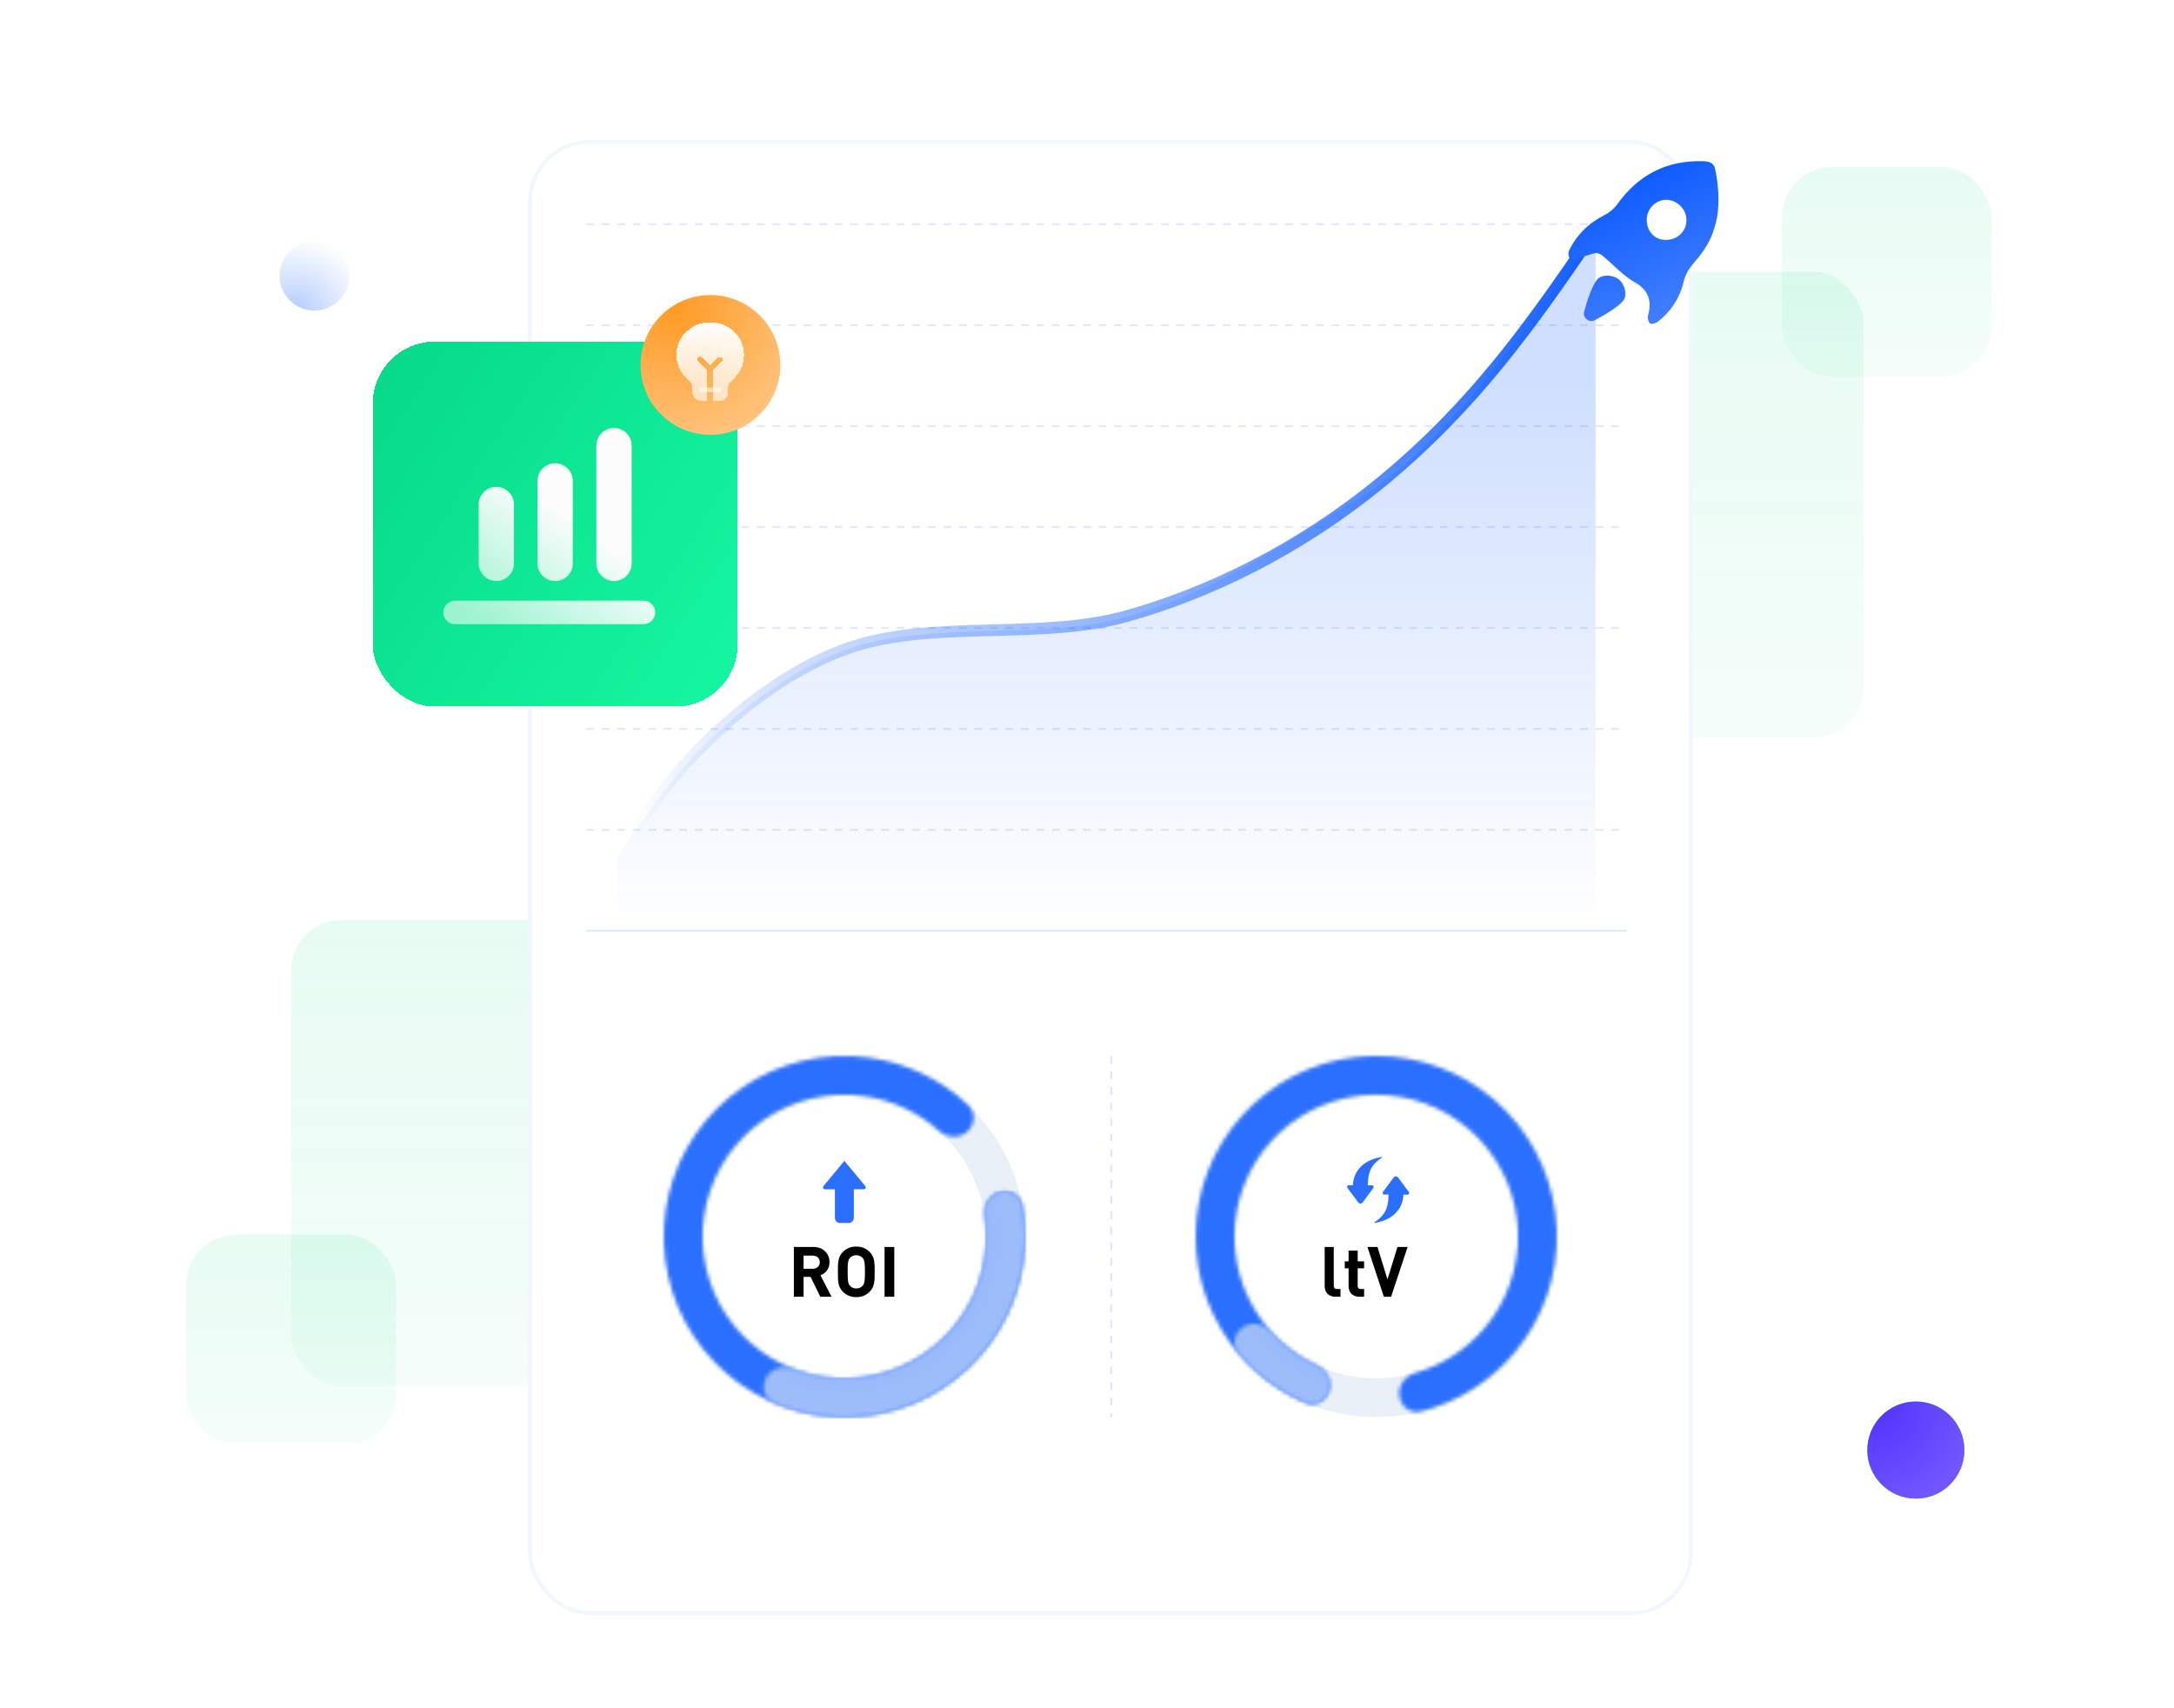 <svg width="560" height="440" viewBox="0 0 560 440" fill="none" xmlns="http://www.w3.org/2000/svg">
<g clip-path="url(#clip0_3614_11024)">
<rect x="360" y="70" width="120" height="120" rx="13" fill="url(#paint0_linear_3614_11024)" fill-opacity="0.1"/>
<rect x="75" y="237" width="120" height="120" rx="13" fill="url(#paint1_linear_3614_11024)" fill-opacity="0.1"/>
<rect x="459" y="43" width="54" height="54" rx="13" fill="url(#paint2_linear_3614_11024)" fill-opacity="0.1"/>
<rect x="48" y="318" width="54" height="54" rx="13" fill="url(#paint3_linear_3614_11024)" fill-opacity="0.1"/>
<g filter="url(#filter0_d_3614_11024)">
<circle cx="493.5" cy="363.5" r="12.5" fill="url(#paint4_linear_3614_11024)"/>
<circle cx="493.5" cy="363.5" r="12.5" fill="url(#paint5_radial_3614_11024)"/>
</g>
<g opacity="0.31" filter="url(#filter1_d_3614_11024)">
<circle cx="81" cy="61" r="9" transform="rotate(180 81 61)" fill="url(#paint6_radial_3614_11024)"/>
</g>
<g filter="url(#filter2_d_3614_11024)">
<rect x="136" y="16" width="300" height="380" rx="16" fill="white"/>
<rect x="136.5" y="16.5" width="299" height="379" rx="15.5" stroke="#F2F6FF"/>
</g>
<line x1="286.25" y1="272" x2="286.25" y2="365" stroke="#6344FF" stroke-opacity="0.16" stroke-width="0.5" stroke-dasharray="2 2"/>
<circle cx="354.5" cy="318.5" r="41.5" stroke="#EAF0F7" stroke-width="10"/>
<mask id="path-11-inside-1_3614_11024" fill="white">
<path d="M342.36 358.211C341.557 360.838 338.761 362.342 336.234 361.262C327.316 357.453 319.769 350.929 314.708 342.559C308.785 332.763 306.684 321.127 308.806 309.879C310.929 298.63 317.125 288.56 326.21 281.595C335.295 274.631 346.63 271.263 358.044 272.135C369.457 273.008 380.148 278.059 388.069 286.323C395.99 294.587 400.585 305.482 400.973 316.923C401.362 328.363 397.516 339.545 390.174 348.327C383.9 355.831 375.449 361.132 366.055 363.542C363.394 364.224 360.859 362.314 360.464 359.595C360.07 356.876 361.969 354.384 364.609 353.625C371.582 351.618 377.839 347.568 382.541 341.945C388.312 335.042 391.335 326.253 391.029 317.26C390.724 308.268 387.113 299.704 380.886 293.208C374.66 286.712 366.257 282.742 357.285 282.056C348.314 281.37 339.405 284.018 332.264 289.492C325.123 294.966 320.252 302.882 318.583 311.723C316.915 320.565 318.567 329.711 323.222 337.411C327.015 343.684 332.584 348.637 339.17 351.68C341.664 352.833 343.163 355.583 342.36 358.211Z"/>
</mask>
<path d="M342.36 358.211C341.557 360.838 338.761 362.342 336.234 361.262C327.316 357.453 319.769 350.929 314.708 342.559C308.785 332.763 306.684 321.127 308.806 309.879C310.929 298.63 317.125 288.56 326.21 281.595C335.295 274.631 346.63 271.263 358.044 272.135C369.457 273.008 380.148 278.059 388.069 286.323C395.99 294.587 400.585 305.482 400.973 316.923C401.362 328.363 397.516 339.545 390.174 348.327C383.9 355.831 375.449 361.132 366.055 363.542C363.394 364.224 360.859 362.314 360.464 359.595C360.07 356.876 361.969 354.384 364.609 353.625C371.582 351.618 377.839 347.568 382.541 341.945C388.312 335.042 391.335 326.253 391.029 317.26C390.724 308.268 387.113 299.704 380.886 293.208C374.66 286.712 366.257 282.742 357.285 282.056C348.314 281.37 339.405 284.018 332.264 289.492C325.123 294.966 320.252 302.882 318.583 311.723C316.915 320.565 318.567 329.711 323.222 337.411C327.015 343.684 332.584 348.637 339.17 351.68C341.664 352.833 343.163 355.583 342.36 358.211Z" stroke="#2A6FFF" stroke-width="16" mask="url(#path-11-inside-1_3614_11024)"/>
<path d="M353.419 305.309H352.326C352.424 303.137 352.424 300.394 355.945 298.198C355.966 298.187 355.982 298.169 355.992 298.146C356.001 298.124 356.003 298.098 355.996 298.075C355.99 298.052 355.976 298.031 355.956 298.018C355.937 298.004 355.914 297.998 355.891 298.001C349.067 299.163 348.509 303.996 348.498 305.286H347.405C347.328 305.286 347.254 305.309 347.189 305.352C347.125 305.395 347.073 305.457 347.04 305.529C347.007 305.602 346.994 305.683 347.002 305.763C347.011 305.843 347.04 305.92 347.088 305.983L349.854 309.69C349.923 309.786 350.012 309.864 350.115 309.918C350.217 309.972 350.33 310 350.445 310C350.559 310 350.672 309.972 350.775 309.918C350.877 309.864 350.967 309.786 351.035 309.69L353.758 305.983C353.802 305.92 353.829 305.845 353.836 305.766C353.843 305.688 353.829 305.609 353.796 305.538C353.764 305.467 353.713 305.408 353.651 305.365C353.588 305.323 353.515 305.3 353.441 305.298L353.419 305.309Z" fill="#2A6FFF"/>
<path d="M356.581 307.691L357.674 307.691C357.576 309.863 357.576 312.606 354.055 314.802C354.034 314.813 354.018 314.831 354.008 314.854C353.999 314.876 353.997 314.902 354.004 314.925C354.01 314.948 354.024 314.969 354.044 314.982C354.063 314.996 354.086 315.002 354.109 314.999C360.933 313.837 361.491 309.004 361.502 307.714L362.595 307.714C362.672 307.714 362.746 307.691 362.811 307.648C362.875 307.605 362.927 307.543 362.96 307.471C362.993 307.398 363.006 307.317 362.998 307.237C362.989 307.157 362.96 307.08 362.912 307.017L360.146 303.31C360.077 303.214 359.988 303.136 359.885 303.082C359.783 303.028 359.67 303 359.555 303C359.441 303 359.328 303.028 359.225 303.082C359.123 303.136 359.033 303.214 358.965 303.31L356.242 307.017C356.198 307.08 356.171 307.155 356.164 307.234C356.157 307.312 356.171 307.391 356.204 307.462C356.236 307.533 356.287 307.592 356.349 307.635C356.412 307.677 356.485 307.7 356.559 307.702L356.581 307.691Z" fill="#2A6FFF"/>
<mask id="path-14-inside-2_3614_11024" fill="white">
<path d="M342.36 358.211C341.557 360.838 338.761 362.342 336.235 361.263C329.595 358.427 323.706 354.082 319.036 348.576C317.259 346.481 317.87 343.366 320.143 341.823C322.417 340.28 325.487 340.9 327.325 342.942C330.639 346.628 334.67 349.601 339.17 351.68C341.664 352.833 343.163 355.583 342.36 358.211Z"/>
</mask>
<path d="M342.36 358.211C341.557 360.838 338.761 362.342 336.235 361.263C329.595 358.427 323.706 354.082 319.036 348.576C317.259 346.481 317.87 343.366 320.143 341.823C322.417 340.28 325.487 340.9 327.325 342.942C330.639 346.628 334.67 349.601 339.17 351.68C341.664 352.833 343.163 355.583 342.36 358.211Z" stroke="url(#paint7_angular_3614_11024)" stroke-width="16" mask="url(#path-14-inside-2_3614_11024)"/>
<circle cx="217.5" cy="318.5" r="41.5" stroke="#EAF0F7" stroke-width="10"/>
<mask id="path-16-inside-3_3614_11024" fill="white">
<path d="M257.423 307.077C260.065 306.321 262.847 307.848 263.316 310.555C264.978 320.136 263.6 330.043 259.306 338.86C254.282 349.175 245.623 357.268 234.993 361.584C224.363 365.9 212.513 366.134 201.721 362.241C190.929 358.348 181.957 350.603 176.53 340.494C171.104 330.386 169.606 318.629 172.324 307.483C175.042 296.336 181.785 286.589 191.256 280.114C200.727 273.639 212.257 270.893 223.63 272.406C233.351 273.699 242.371 278.024 249.438 284.703C251.435 286.59 251.17 289.753 249.081 291.537C246.991 293.321 243.871 293.043 241.82 291.215C236.389 286.374 229.604 283.238 222.318 282.269C213.379 281.08 204.316 283.238 196.872 288.327C189.427 293.417 184.127 301.079 181.99 309.84C179.854 318.601 181.031 327.843 185.297 335.788C189.562 343.734 196.614 349.822 205.097 352.882C213.58 355.942 222.895 355.758 231.25 352.365C239.606 348.973 246.412 342.611 250.36 334.504C253.579 327.895 254.713 320.508 253.68 313.306C253.289 310.587 254.781 307.832 257.423 307.077Z"/>
</mask>
<path d="M257.423 307.077C260.065 306.321 262.847 307.848 263.316 310.555C264.978 320.136 263.6 330.043 259.306 338.86C254.282 349.175 245.623 357.268 234.993 361.584C224.363 365.9 212.513 366.134 201.721 362.241C190.929 358.348 181.957 350.603 176.53 340.494C171.104 330.386 169.606 318.629 172.324 307.483C175.042 296.336 181.785 286.589 191.256 280.114C200.727 273.639 212.257 270.893 223.63 272.406C233.351 273.699 242.371 278.024 249.438 284.703C251.435 286.59 251.17 289.753 249.081 291.537C246.991 293.321 243.871 293.043 241.82 291.215C236.389 286.374 229.604 283.238 222.318 282.269C213.379 281.08 204.316 283.238 196.872 288.327C189.427 293.417 184.127 301.079 181.99 309.84C179.854 318.601 181.031 327.843 185.297 335.788C189.562 343.734 196.614 349.822 205.097 352.882C213.58 355.942 222.895 355.758 231.25 352.365C239.606 348.973 246.412 342.611 250.36 334.504C253.579 327.895 254.713 320.508 253.68 313.306C253.289 310.587 254.781 307.832 257.423 307.077Z" stroke="#2A6FFF" stroke-width="16" mask="url(#path-16-inside-3_3614_11024)"/>
<mask id="path-17-inside-4_3614_11024" fill="white">
<path d="M257.423 307.077C260.065 306.321 262.847 307.848 263.316 310.555C264.595 317.929 264.079 325.528 261.778 332.701C258.97 341.459 253.627 349.186 246.426 354.908C239.226 360.629 230.49 364.086 221.324 364.842C213.817 365.462 206.298 364.247 199.404 361.334C196.873 360.265 196.014 357.21 197.348 354.807C198.681 352.405 201.701 351.574 204.262 352.569C209.408 354.568 214.961 355.384 220.506 354.927C227.711 354.332 234.577 351.614 240.237 347.117C245.897 342.62 250.096 336.546 252.304 329.663C254.003 324.365 254.464 318.771 253.679 313.306C253.289 310.587 254.781 307.832 257.423 307.077Z"/>
</mask>
<path d="M257.423 307.077C260.065 306.321 262.847 307.848 263.316 310.555C264.595 317.929 264.079 325.528 261.778 332.701C258.97 341.459 253.627 349.186 246.426 354.908C239.226 360.629 230.49 364.086 221.324 364.842C213.817 365.462 206.298 364.247 199.404 361.334C196.873 360.265 196.014 357.21 197.348 354.807C198.681 352.405 201.701 351.574 204.262 352.569C209.408 354.568 214.961 355.384 220.506 354.927C227.711 354.332 234.577 351.614 240.237 347.117C245.897 342.62 250.096 336.546 252.304 329.663C254.003 324.365 254.464 318.771 253.679 313.306C253.289 310.587 254.781 307.832 257.423 307.077Z" stroke="url(#paint8_angular_3614_11024)" stroke-width="16" mask="url(#path-17-inside-4_3614_11024)"/>
<path d="M214.196 334L211.334 328.474C212.576 328.024 213.674 326.908 213.674 325.108C213.674 322.966 212.126 321.184 209.516 321.184H204.494V334H206.996V328.888H208.796L211.298 334H214.196ZM211.172 325.108C211.172 326.098 210.452 326.8 209.354 326.8H206.996V323.416H209.354C210.452 323.416 211.172 324.118 211.172 325.108ZM225.307 327.592C225.307 325.378 225.325 323.776 224.029 322.48C223.129 321.58 222.031 321.076 220.573 321.076C219.115 321.076 217.999 321.58 217.099 322.48C215.803 323.776 215.839 325.378 215.839 327.592C215.839 329.806 215.803 331.408 217.099 332.704C217.999 333.604 219.115 334.108 220.573 334.108C222.031 334.108 223.129 333.604 224.029 332.704C225.325 331.408 225.307 329.806 225.307 327.592ZM222.805 327.592C222.805 330.058 222.661 330.652 222.175 331.192C221.815 331.606 221.257 331.876 220.573 331.876C219.889 331.876 219.313 331.606 218.953 331.192C218.467 330.652 218.341 330.058 218.341 327.592C218.341 325.126 218.467 324.532 218.953 323.992C219.313 323.578 219.889 323.308 220.573 323.308C221.257 323.308 221.815 323.578 222.175 323.992C222.661 324.532 222.805 325.126 222.805 327.592ZM230.357 334V321.184H227.855V334H230.357Z" fill="black"/>
<path d="M222.755 305.342L217.504 299L212.252 305.342C211.797 305.889 211.977 306.331 212.644 306.331L215.068 306.331L215.068 313.662C215.068 314.407 215.608 315 216.286 315L218.721 315C219.388 315 219.928 314.407 219.939 313.673L219.939 306.331L222.364 306.331C223.02 306.331 223.2 305.889 222.755 305.342Z" fill="#2A6FFF"/>
<path d="M345.292 334V332.02H344.392C343.798 332.02 343.564 331.732 343.564 331.174V321.184H341.224V331.318C341.224 332.65 342.034 334 343.96 334H345.292ZM351.38 334V332.02H350.534C349.976 332.02 349.724 331.714 349.724 331.174V326.674H351.38V324.892H349.724V322.12H347.384V324.892H346.394V326.674H347.384V331.318C347.384 332.65 348.194 334 350.102 334H351.38ZM362.586 321.184H359.976L357.402 329.536L354.828 321.184H352.236L356.466 334H358.338L362.586 321.184Z" fill="black"/>
<line x1="151" y1="239.75" x2="419" y2="239.75" stroke="#2C70FF" stroke-opacity="0.16" stroke-width="0.5"/>
<line x1="151" y1="213.75" x2="419" y2="213.75" stroke="#2C70FF" stroke-opacity="0.16" stroke-width="0.5" stroke-dasharray="2 2"/>
<line x1="151" y1="187.75" x2="419" y2="187.75" stroke="#2C70FF" stroke-opacity="0.16" stroke-width="0.5" stroke-dasharray="2 2"/>
<line x1="151" y1="161.75" x2="419" y2="161.75" stroke="#2C70FF" stroke-opacity="0.16" stroke-width="0.5" stroke-dasharray="2 2"/>
<line x1="151" y1="135.75" x2="419" y2="135.75" stroke="#2C70FF" stroke-opacity="0.16" stroke-width="0.5" stroke-dasharray="2 2"/>
<line x1="151" y1="109.75" x2="419" y2="109.75" stroke="#2C70FF" stroke-opacity="0.16" stroke-width="0.5" stroke-dasharray="2 2"/>
<line x1="151" y1="83.75" x2="419" y2="83.75" stroke="#2C70FF" stroke-opacity="0.16" stroke-width="0.5" stroke-dasharray="2 2"/>
<line x1="151" y1="57.75" x2="419" y2="57.75" stroke="#2C70FF" stroke-opacity="0.16" stroke-width="0.5" stroke-dasharray="2 2"/>
<path fill-rule="evenodd" clip-rule="evenodd" d="M159 220.44L169.5 205.812C180 191.184 201 171.928 222 166.077C243 160.226 268.959 164.822 289.959 158.971C310.959 153.12 329 141.5 352 127C375 112.5 396 79 399.5 75.5C403 72 411 60 411 60V240H400.5C390 240 369 240 348 240C327 240 306 240 285 240C264 240 243 240 222 240C201 240 180 240 169.5 240H159V220.44Z" fill="url(#paint9_linear_3614_11024)" fill-opacity="0.2"/>
<path d="M159 220L169.5 205.421C180 190.842 201 171.684 222 165.853C243 160.021 268.959 164.602 289.959 158.771C310.959 152.939 334.405 141.76 356 124C379.709 104.502 394.5 83.5 410.5 60" stroke="url(#paint10_linear_3614_11024)" stroke-width="3" stroke-linecap="round"/>
<g filter="url(#filter3_d_3614_11024)">
<path fill-rule="evenodd" clip-rule="evenodd" d="M441.864 23.865C441.864 23.866 441.865 23.866 441.866 23.866C441.866 23.866 441.867 23.866 441.867 23.866C441.873 23.893 443.802 32.271 441.621 38.684C441.619 38.691 441.614 38.697 441.609 38.702C441.606 38.706 441.604 38.71 441.603 38.715C440.676 41.97 439.021 44.612 436.47 47.535C435.157 49.037 434.171 50.513 433.707 52.522C432.739 56.691 430.474 60.173 427.088 62.833C426.566 63.242 425.523 63.577 425.069 63.323C424.631 63.079 424.335 61.948 424.498 61.348C425.565 57.464 424.721 54.75 420.923 52.592C418.951 51.471 417.245 49.887 415.535 48.3C414.645 47.473 413.753 46.645 412.822 45.882C412.314 45.464 411.463 45.078 410.884 45.205C409.961 45.406 409.061 45.713 408.161 46.02C407.462 46.258 406.762 46.497 406.05 46.686C405.493 46.834 404.54 46.831 404.302 46.507C403.972 46.061 403.9 45.122 404.149 44.6C406.131 40.477 409.208 37.447 413.331 35.384C414.6 34.751 415.817 33.703 416.644 32.548C422.072 24.982 429.353 21.267 438.675 21.516C440.39 21.562 441.591 21.98 441.864 23.865ZM424.213 37.268C424.54 40.218 426.859 42.101 429.742 41.762C432.721 41.411 434.713 38.959 434.371 36.072C434.034 33.264 431.309 31.121 428.569 31.508C425.819 31.894 423.899 34.434 424.213 37.268ZM417.01 51.998C418.598 53.279 419.262 56.069 418.118 57.485C416.922 58.964 413.453 61.112 410.78 62.488C409.356 63.222 407.641 61.844 408.048 60.295C408.806 57.42 410.121 53.593 411.377 52.039C412.521 50.623 415.388 50.687 416.976 51.969L416.992 51.985C416.995 51.987 416.998 51.989 417.001 51.991C417.004 51.993 417.008 51.995 417.01 51.998Z" fill="url(#paint11_linear_3614_11024)"/>
</g>
<g filter="url(#filter4_d_3614_11024)">
<rect x="96" y="78" width="94" height="94" rx="16" fill="url(#paint12_linear_3614_11024)" shape-rendering="crispEdges"/>
<g filter="url(#filter5_d_3614_11024)">
<circle cx="183" cy="80" r="18" fill="url(#paint13_radial_3614_11024)"/>
</g>
<g filter="url(#filter6_d_3614_11024)">
<path d="M186.066 69.572C187.576 70.12 188.899 71.065 189.885 72.302C191.028 73.736 191.647 75.498 191.645 77.31C191.677 78.762 191.325 80.198 190.624 81.482C190.097 82.354 189.448 83.152 188.697 83.854C188.369 84.147 188.074 84.473 187.818 84.826C187.733 84.938 187.673 85.066 187.642 85.202C187.527 85.859 187.471 86.524 187.474 87.19V87.258C187.46 88.376 186.516 89.272 185.363 89.263H183.603V81.405L185.961 79.127C186.098 78.997 186.176 78.819 186.176 78.632C186.176 78.446 186.098 78.268 185.961 78.138C185.676 77.863 185.216 77.863 184.931 78.138L182.872 80.126L180.813 78.103C180.528 77.829 180.069 77.829 179.784 78.103C179.647 78.232 179.569 78.409 179.569 78.594C179.569 78.779 179.647 78.956 179.784 79.085L182.142 81.363V89.212H180.497C179.942 89.219 179.407 89.011 179.011 88.635C178.615 88.258 178.389 87.745 178.385 87.207V87.13C178.397 86.479 178.353 85.829 178.253 85.185C178.187 84.959 178.066 84.751 177.901 84.579C177.624 84.263 177.33 83.961 177.021 83.675C176.096 82.824 175.36 81.799 174.856 80.663C174.426 79.592 174.214 78.451 174.231 77.301C174.233 75.49 174.852 73.729 175.991 72.293C177.076 71.01 178.486 70.022 180.083 69.427L180.453 69.333C180.964 69.189 181.489 69.092 182.019 69.043H182.098C182.371 69.043 182.635 69 182.916 69C183.216 69 183.479 69 183.743 69.043H183.823C184.35 69.099 184.871 69.199 185.38 69.341L186.066 69.572Z" fill="url(#paint14_linear_3614_11024)" shape-rendering="crispEdges"/>
</g>
<path d="M180.557 89.842H185.276C185.705 89.842 185.919 90.035 185.919 90.421C185.919 90.807 185.705 91 185.276 91H180.557C180.128 91 179.914 90.807 179.914 90.421C179.914 90.035 180.128 89.842 180.557 89.842Z" fill="#FFFDFA" fill-opacity="0.54"/>
<path d="M117.226 144.709H165.742C166.546 144.709 167.317 145.029 167.886 145.598C168.455 146.166 168.774 146.938 168.774 147.742C168.774 148.546 168.455 149.317 167.886 149.886C167.317 150.454 166.546 150.774 165.742 150.774H117.226C116.421 150.774 115.65 150.454 115.081 149.886C114.513 149.317 114.193 148.546 114.193 147.742C114.193 146.938 114.513 146.166 115.081 145.598C115.65 145.029 116.421 144.709 117.226 144.709ZM127.839 115.398C129.045 115.398 130.202 115.877 131.055 116.73C131.908 117.583 132.387 118.74 132.387 119.946V135.107C132.387 136.314 131.908 137.471 131.055 138.323C130.202 139.176 129.045 139.656 127.839 139.656C126.632 139.656 125.475 139.176 124.622 138.323C123.769 137.471 123.29 136.314 123.29 135.107V119.946C123.29 118.74 123.769 117.583 124.622 116.73C125.475 115.877 126.632 115.398 127.839 115.398ZM143 109.333C144.206 109.333 145.363 109.812 146.216 110.665C147.069 111.518 147.548 112.675 147.548 113.881V135.107C147.548 136.314 147.069 137.471 146.216 138.323C145.363 139.176 144.206 139.656 143 139.656C141.794 139.656 140.637 139.176 139.784 138.323C138.931 137.471 138.451 136.314 138.451 135.107V113.881C138.451 112.675 138.931 111.518 139.784 110.665C140.637 109.812 141.794 109.333 143 109.333ZM158.161 100.236C159.367 100.236 160.524 100.716 161.377 101.569C162.23 102.422 162.709 103.578 162.709 104.785V135.107C162.709 136.314 162.23 137.471 161.377 138.323C160.524 139.176 159.367 139.656 158.161 139.656C156.955 139.656 155.798 139.176 154.945 138.323C154.092 137.471 153.613 136.314 153.613 135.107V104.785C153.613 103.578 154.092 102.422 154.945 101.569C155.798 100.716 156.955 100.236 158.161 100.236Z" fill="url(#paint15_linear_3614_11024)"/>
</g>
</g>
<defs>
<filter id="filter0_d_3614_11024" x="471" y="351" width="45" height="45" filterUnits="userSpaceOnUse" color-interpolation-filters="sRGB">
<feFlood flood-opacity="0" result="BackgroundImageFix"/>
<feColorMatrix in="SourceAlpha" type="matrix" values="0 0 0 0 0 0 0 0 0 0 0 0 0 0 0 0 0 0 127 0" result="hardAlpha"/>
<feOffset dy="10"/>
<feGaussianBlur stdDeviation="5"/>
<feColorMatrix type="matrix" values="0 0 0 0 0.396 0 0 0 0 0.278 0 0 0 0 1 0 0 0 0.1 0"/>
<feBlend mode="normal" in2="BackgroundImageFix" result="effect1_dropShadow_3614_11024"/>
<feBlend mode="normal" in="SourceGraphic" in2="effect1_dropShadow_3614_11024" result="shape"/>
</filter>
<filter id="filter1_d_3614_11024" x="62" y="52" width="38" height="38" filterUnits="userSpaceOnUse" color-interpolation-filters="sRGB">
<feFlood flood-opacity="0" result="BackgroundImageFix"/>
<feColorMatrix in="SourceAlpha" type="matrix" values="0 0 0 0 0 0 0 0 0 0 0 0 0 0 0 0 0 0 127 0" result="hardAlpha"/>
<feOffset dy="10"/>
<feGaussianBlur stdDeviation="5"/>
<feColorMatrix type="matrix" values="0 0 0 0 0.396 0 0 0 0 0.278 0 0 0 0 1 0 0 0 0.1 0"/>
<feBlend mode="normal" in2="BackgroundImageFix" result="effect1_dropShadow_3614_11024"/>
<feBlend mode="normal" in="SourceGraphic" in2="effect1_dropShadow_3614_11024" result="shape"/>
</filter>
<filter id="filter2_d_3614_11024" x="96" y="-4" width="380" height="460" filterUnits="userSpaceOnUse" color-interpolation-filters="sRGB">
<feFlood flood-opacity="0" result="BackgroundImageFix"/>
<feColorMatrix in="SourceAlpha" type="matrix" values="0 0 0 0 0 0 0 0 0 0 0 0 0 0 0 0 0 0 127 0" result="hardAlpha"/>
<feMorphology radius="20" operator="erode" in="SourceAlpha" result="effect1_dropShadow_3614_11024"/>
<feOffset dy="20"/>
<feGaussianBlur stdDeviation="30"/>
<feColorMatrix type="matrix" values="0 0 0 0 0.02 0 0 0 0 0.333 0 0 0 0 1 0 0 0 0.1 0"/>
<feBlend mode="normal" in2="BackgroundImageFix" result="effect1_dropShadow_3614_11024"/>
<feBlend mode="normal" in="SourceGraphic" in2="effect1_dropShadow_3614_11024" result="shape"/>
</filter>
<filter id="filter3_d_3614_11024" x="384" y="21.504" width="78.66" height="81.907" filterUnits="userSpaceOnUse" color-interpolation-filters="sRGB">
<feFlood flood-opacity="0" result="BackgroundImageFix"/>
<feColorMatrix in="SourceAlpha" type="matrix" values="0 0 0 0 0 0 0 0 0 0 0 0 0 0 0 0 0 0 127 0" result="hardAlpha"/>
<feOffset dy="20"/>
<feGaussianBlur stdDeviation="10"/>
<feComposite in2="hardAlpha" operator="out"/>
<feColorMatrix type="matrix" values="0 0 0 0 0.165 0 0 0 0 0.435 0 0 0 0 1 0 0 0 0.1 0"/>
<feBlend mode="normal" in2="BackgroundImageFix" result="effect1_dropShadow_3614_11024"/>
<feBlend mode="normal" in="SourceGraphic" in2="effect1_dropShadow_3614_11024" result="shape"/>
</filter>
<filter id="filter4_d_3614_11024" x="86" y="62" width="125" height="130" filterUnits="userSpaceOnUse" color-interpolation-filters="sRGB">
<feFlood flood-opacity="0" result="BackgroundImageFix"/>
<feColorMatrix in="SourceAlpha" type="matrix" values="0 0 0 0 0 0 0 0 0 0 0 0 0 0 0 0 0 0 127 0" result="hardAlpha"/>
<feOffset dy="10"/>
<feGaussianBlur stdDeviation="5"/>
<feComposite in2="hardAlpha" operator="out"/>
<feColorMatrix type="matrix" values="0 0 0 0 0.051 0 0 0 0 0.894 0 0 0 0 0.573 0 0 0 0.1 0"/>
<feBlend mode="normal" in2="BackgroundImageFix" result="effect1_dropShadow_3614_11024"/>
<feBlend mode="normal" in="SourceGraphic" in2="effect1_dropShadow_3614_11024" result="shape"/>
</filter>
<filter id="filter5_d_3614_11024" x="161" y="62" width="44" height="44" filterUnits="userSpaceOnUse" color-interpolation-filters="sRGB">
<feFlood flood-opacity="0" result="BackgroundImageFix"/>
<feColorMatrix in="SourceAlpha" type="matrix" values="0 0 0 0 0 0 0 0 0 0 0 0 0 0 0 0 0 0 127 0" result="hardAlpha"/>
<feOffset dy="4"/>
<feGaussianBlur stdDeviation="2"/>
<feComposite in2="hardAlpha" operator="out"/>
<feColorMatrix type="matrix" values="0 0 0 0 1 0 0 0 0 0.733 0 0 0 0 0.424 0 0 0 0.2 0"/>
<feBlend mode="normal" in2="BackgroundImageFix" result="effect1_dropShadow_3614_11024"/>
<feBlend mode="normal" in="SourceGraphic" in2="effect1_dropShadow_3614_11024" result="shape"/>
</filter>
<filter id="filter6_d_3614_11024" x="170.23" y="69" width="25.417" height="28.263" filterUnits="userSpaceOnUse" color-interpolation-filters="sRGB">
<feFlood flood-opacity="0" result="BackgroundImageFix"/>
<feColorMatrix in="SourceAlpha" type="matrix" values="0 0 0 0 0 0 0 0 0 0 0 0 0 0 0 0 0 0 127 0" result="hardAlpha"/>
<feOffset dy="4"/>
<feGaussianBlur stdDeviation="2"/>
<feComposite in2="hardAlpha" operator="out"/>
<feColorMatrix type="matrix" values="0 0 0 0 1 0 0 0 0 0.733 0 0 0 0 0.424 0 0 0 0.2 0"/>
<feBlend mode="normal" in2="BackgroundImageFix" result="effect1_dropShadow_3614_11024"/>
<feBlend mode="normal" in="SourceGraphic" in2="effect1_dropShadow_3614_11024" result="shape"/>
</filter>
<linearGradient id="paint0_linear_3614_11024" x1="420" y1="70" x2="420" y2="190" gradientUnits="userSpaceOnUse">
<stop stop-color="#08DB89"/>
<stop offset="1" stop-color="#09DC8A" stop-opacity="0.4"/>
</linearGradient>
<linearGradient id="paint1_linear_3614_11024" x1="135" y1="237" x2="135" y2="357" gradientUnits="userSpaceOnUse">
<stop stop-color="#08DB89"/>
<stop offset="1" stop-color="#09DC8A" stop-opacity="0.4"/>
</linearGradient>
<linearGradient id="paint2_linear_3614_11024" x1="486" y1="43" x2="486" y2="97" gradientUnits="userSpaceOnUse">
<stop stop-color="#08DB89"/>
<stop offset="1" stop-color="#09DC8A" stop-opacity="0.4"/>
</linearGradient>
<linearGradient id="paint3_linear_3614_11024" x1="75" y1="318" x2="75" y2="372" gradientUnits="userSpaceOnUse">
<stop stop-color="#08DB89"/>
<stop offset="1" stop-color="#09DC8A" stop-opacity="0.4"/>
</linearGradient>
<linearGradient id="paint4_linear_3614_11024" x1="475.534" y1="351" x2="497.404" y2="380.332" gradientUnits="userSpaceOnUse">
<stop stop-color="#00F395"/>
<stop offset="1" stop-color="#09DD8B"/>
</linearGradient>
<radialGradient id="paint5_radial_3614_11024" cx="0" cy="0" r="1" gradientUnits="userSpaceOnUse" gradientTransform="translate(483.15 353.083) rotate(57.611) scale(25.729 28.415)">
<stop stop-color="#5432FF"/>
<stop offset="1" stop-color="#7256FF"/>
</radialGradient>
<radialGradient id="paint6_radial_3614_11024" cx="0" cy="0" r="1" gradientUnits="userSpaceOnUse" gradientTransform="translate(85.704 52) rotate(116.565) scale(19.21 21.216)">
<stop stop-color="#0958FF"/>
<stop offset="1" stop-color="#3073FF" stop-opacity="0"/>
</radialGradient>
<radialGradient id="paint7_angular_3614_11024" cx="0" cy="0" r="1" gradientUnits="userSpaceOnUse" gradientTransform="translate(354.5 318.5) rotate(147.67) scale(46.747)">
<stop offset="0.55" stop-color="#D2E0F8" stop-opacity="0.5"/>
<stop offset="0.915" stop-color="#9DBCFA"/>
</radialGradient>
<radialGradient id="paint8_angular_3614_11024" cx="0" cy="0" r="1" gradientUnits="userSpaceOnUse" gradientTransform="translate(217.5 318.5) rotate(147.67) scale(46.747)">
<stop offset="0.55" stop-color="#D2E0F8" stop-opacity="0.5"/>
<stop offset="0.915" stop-color="#9DBCFA"/>
</radialGradient>
<linearGradient id="paint9_linear_3614_11024" x1="285" y1="99" x2="285" y2="240" gradientUnits="userSpaceOnUse">
<stop stop-color="#125EFF"/>
<stop offset="1" stop-color="#105DFE" stop-opacity="0"/>
</linearGradient>
<linearGradient id="paint10_linear_3614_11024" x1="416.5" y1="56" x2="166" y2="220" gradientUnits="userSpaceOnUse">
<stop stop-color="#0C5AFF"/>
<stop offset="1" stop-color="#0C5AFF" stop-opacity="0"/>
</linearGradient>
<linearGradient id="paint11_linear_3614_11024" x1="414.185" y1="21.504" x2="433.242" y2="61.46" gradientUnits="userSpaceOnUse">
<stop stop-color="#0555FF"/>
<stop offset="1" stop-color="#4380FF"/>
</linearGradient>
<linearGradient id="paint12_linear_3614_11024" x1="98.66" y1="80.35" x2="196.542" y2="144.373" gradientUnits="userSpaceOnUse">
<stop stop-color="#07D988"/>
<stop offset="1" stop-color="#15F59F"/>
</linearGradient>
<radialGradient id="paint13_radial_3614_11024" cx="0" cy="0" r="1" gradientUnits="userSpaceOnUse" gradientTransform="translate(173.571 65) rotate(62.501) scale(35.271)">
<stop stop-color="#FF9A23"/>
<stop offset="1" stop-color="#FFC37D"/>
</radialGradient>
<linearGradient id="paint14_linear_3614_11024" x1="182.939" y1="69" x2="182.939" y2="89.263" gradientUnits="userSpaceOnUse">
<stop stop-color="white"/>
<stop offset="0.993" stop-color="white" stop-opacity="0.6"/>
</linearGradient>
<linearGradient id="paint15_linear_3614_11024" x1="168.361" y1="99.802" x2="130.64" y2="154.49" gradientUnits="userSpaceOnUse">
<stop offset="0.475" stop-color="#FCFCFC"/>
<stop offset="1" stop-color="#FCFCFC" stop-opacity="0.6"/>
</linearGradient>
<clipPath id="clip0_3614_11024">
<rect width="560" height="440" fill="white"/>
</clipPath>
</defs>
</svg>
